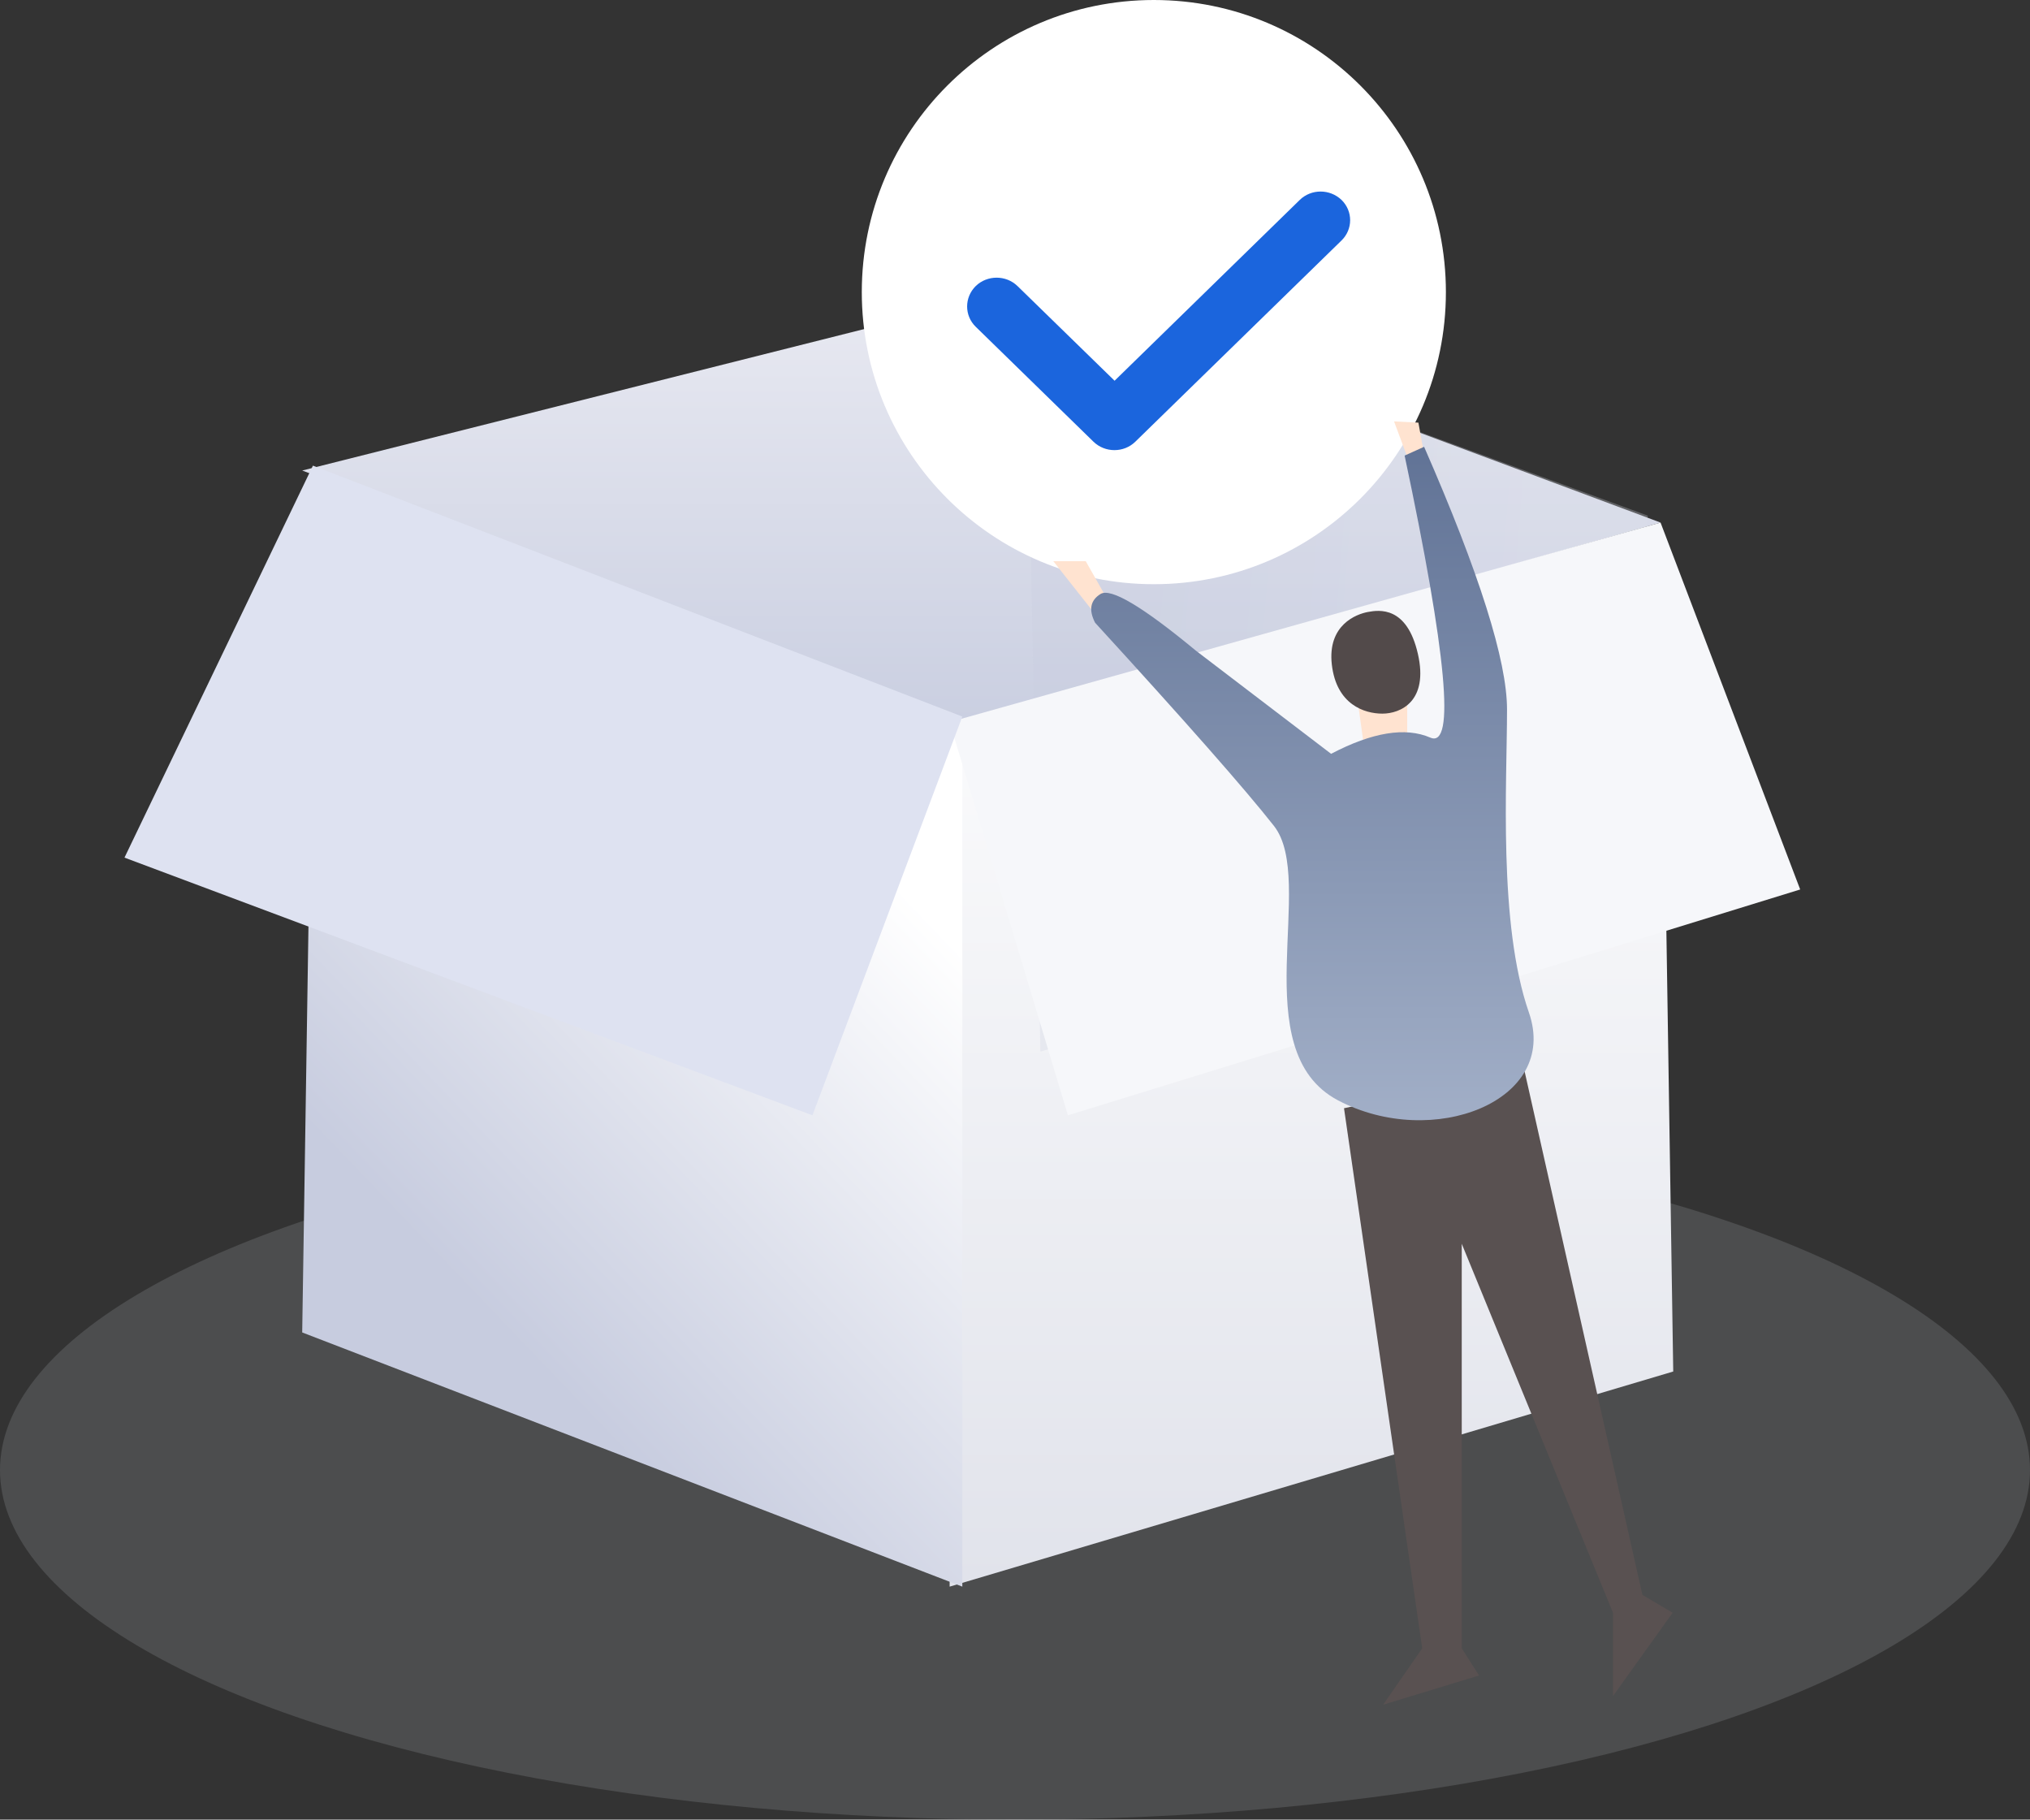 <?xml version="1.0" encoding="UTF-8"?>
<svg width="212px" height="190px" viewBox="0 0 212 190" version="1.1" xmlns="http://www.w3.org/2000/svg" xmlns:xlink="http://www.w3.org/1999/xlink">
    <rect x="0" y="0" width="212" height="190" fill="#333333" stroke="none"/>
    <!-- Generator: Sketch 53.2 (72643) - https://sketchapp.com -->
    <title>wchchh_ illustration</title>
    <desc>Created with Sketch.</desc>
    <defs>
        <linearGradient x1="50%" y1="0%" x2="50%" y2="100%" id="linearGradient-1">
            <stop stop-color="#FFFFFF" offset="0%"></stop>
            <stop stop-color="#E1E3EB" offset="100%"></stop>
        </linearGradient>
        <linearGradient x1="32.306%" y1="19.618%" x2="69.036%" y2="76.517%" id="linearGradient-2">
            <stop stop-color="#FFFFFF" offset="0%"></stop>
            <stop stop-color="#C7CCDF" offset="100%"></stop>
        </linearGradient>
        <linearGradient x1="50%" y1="0%" x2="50%" y2="100%" id="linearGradient-3">
            <stop stop-color="#E9EAF2" offset="0%"></stop>
            <stop stop-color="#CACFE1" offset="100%"></stop>
        </linearGradient>
        <linearGradient x1="79.874%" y1="34.831%" x2="18.325%" y2="28.662%" id="linearGradient-4">
            <stop stop-color="#DADDEA" offset="0%"></stop>
            <stop stop-color="#C8CDDF" offset="100%"></stop>
        </linearGradient>
        <linearGradient x1="50%" y1="0%" x2="50%" y2="100%" id="linearGradient-5">
            <stop stop-color="#617396" offset="0%"></stop>
            <stop stop-color="#A4B1C9" offset="100%"></stop>
        </linearGradient>
    </defs>
    <g id="Page-1" stroke="none" stroke-width="1" fill="none" fill-rule="evenodd">
        <g id="指标操作台-上线完成-copy" transform="translate(-661, -344)">
            <g id="wchchh_-illustration" transform="translate(661, 344)">
                <ellipse id="椭圆形" fill="#D1D5DB" opacity="0.162" cx="106" cy="153.5" rx="106" ry="36.5"></ellipse>
                <g id="编组-32" transform="translate(13, 30)">
                    <polygon id="矩形" fill="url(#linearGradient-1)" points="86.174 44.102 160.415 27.932 161.742 113.207 86.174 135.67"></polygon>
                    <polygon id="矩形备份-179" fill="url(#linearGradient-2)" transform="translate(53.03, 79.806) scale(-1, 1) translate(-53.03, -79.806) " points="18.561 44.197 86.186 23.942 87.5 109.129 18.561 135.67"></polygon>
                    <polygon id="矩形" fill="url(#linearGradient-3)" points="94.566 -2.57064704e-12 160.417 24.564 87.843 45.223 18.561 19.131"></polygon>
                    <polygon id="矩形备份-180" fill="url(#linearGradient-4)" opacity="0.274" points="94.129 -2.26821798e-12 159.091 23.843 153.428 61.868 95.649 79.806"></polygon>
                    <polygon id="矩形备份-177" fill="#F6F7FA" points="160.417 24.564 175 62.876 98.525 86.456 86.174 45.396"></polygon>
                    <polygon id="矩形备份-178" fill="#DEE2F1" points="87.5 44.82 71.845 86.456 0 59.549 19.679 18.621"></polygon>
                </g>
                <circle id="椭圆形" fill="#FFFFFF" cx="120.5" cy="30.5" r="30.5"></circle>
                <g id="对号" opacity="0.892" transform="translate(101, 20)" fill="#0053D9" fill-rule="nonzero">
                    <path d="M15.38,27 C14.6,27 13.8,26.709 13.2,26.126 L0.9,14.122 C-0.3,12.956 -0.3,11.053 0.9,9.868 C2.1,8.702 4.06,8.702 5.26,9.868 L15.4,19.755 L34.74,0.874 C35.94,-0.291 37.88,-0.291 39.1,0.874 C40.3,2.04 40.3,3.943 39.1,5.109 L17.56,26.126 C16.96,26.709 16.18,27 15.38,27 Z" id="路径"></path>
                </g>
                <g id="编组-31" transform="translate(110, 44)">
                    <polygon id="路径-18" fill="#FFE3D0" points="31.68 28.407 32.522 34.495 36.96 34.495 36.96 27.861"></polygon>
                    <polygon id="路径-19" fill="#FFE3D0" points="35.584 3.79252185e-13 38.129 0.13 39.081 5.437 37.564 5.307"></polygon>
                    <polygon id="路径-20" fill="#FFE3D0" points="0 14.594 3.385 14.594 5.28 17.936 4.19 19.901"></polygon>
                    <path d="M32.85,19.901 C31.668,20.12 28.607,21.237 29.089,25.404 C29.572,29.571 32.491,30.515 34.367,30.515 C36.244,30.515 39.219,29.254 38.072,24.26 C36.925,19.265 34.032,19.682 32.85,19.901 Z" id="路径-13" fill="#524A4A"></path>
                    <polygon id="路径-17" fill="#595151" points="30.36 71.718 38.526 128.113 34.443 134 44.467 130.945 42.655 128.113 42.655 85.869 58.45 124.397 58.45 133.095 64.68 124.397 61.523 122.53 49.174 67.663"></polygon>
                    <path d="M36.69,3.57 L38.724,2.653 C44.497,15.851 47.384,24.993 47.384,30.08 C47.384,37.711 46.447,52.466 49.668,61.719 C52.889,70.973 39.616,76.091 29.739,70.896 C19.862,65.701 27.552,47.971 23.041,42.235 C20.034,38.411 13.809,31.34 4.366,21.023 C3.676,19.683 3.865,18.682 4.933,18.021 C6,17.36 9.317,19.33 14.883,23.933 L29.011,34.711 C33.313,32.456 36.769,31.892 39.379,33.02 C41.988,34.147 41.092,24.331 36.69,3.57 Z" id="路径-16" fill="url(#linearGradient-5)"></path>
                </g>
            </g>
        </g>
    </g>
</svg>
